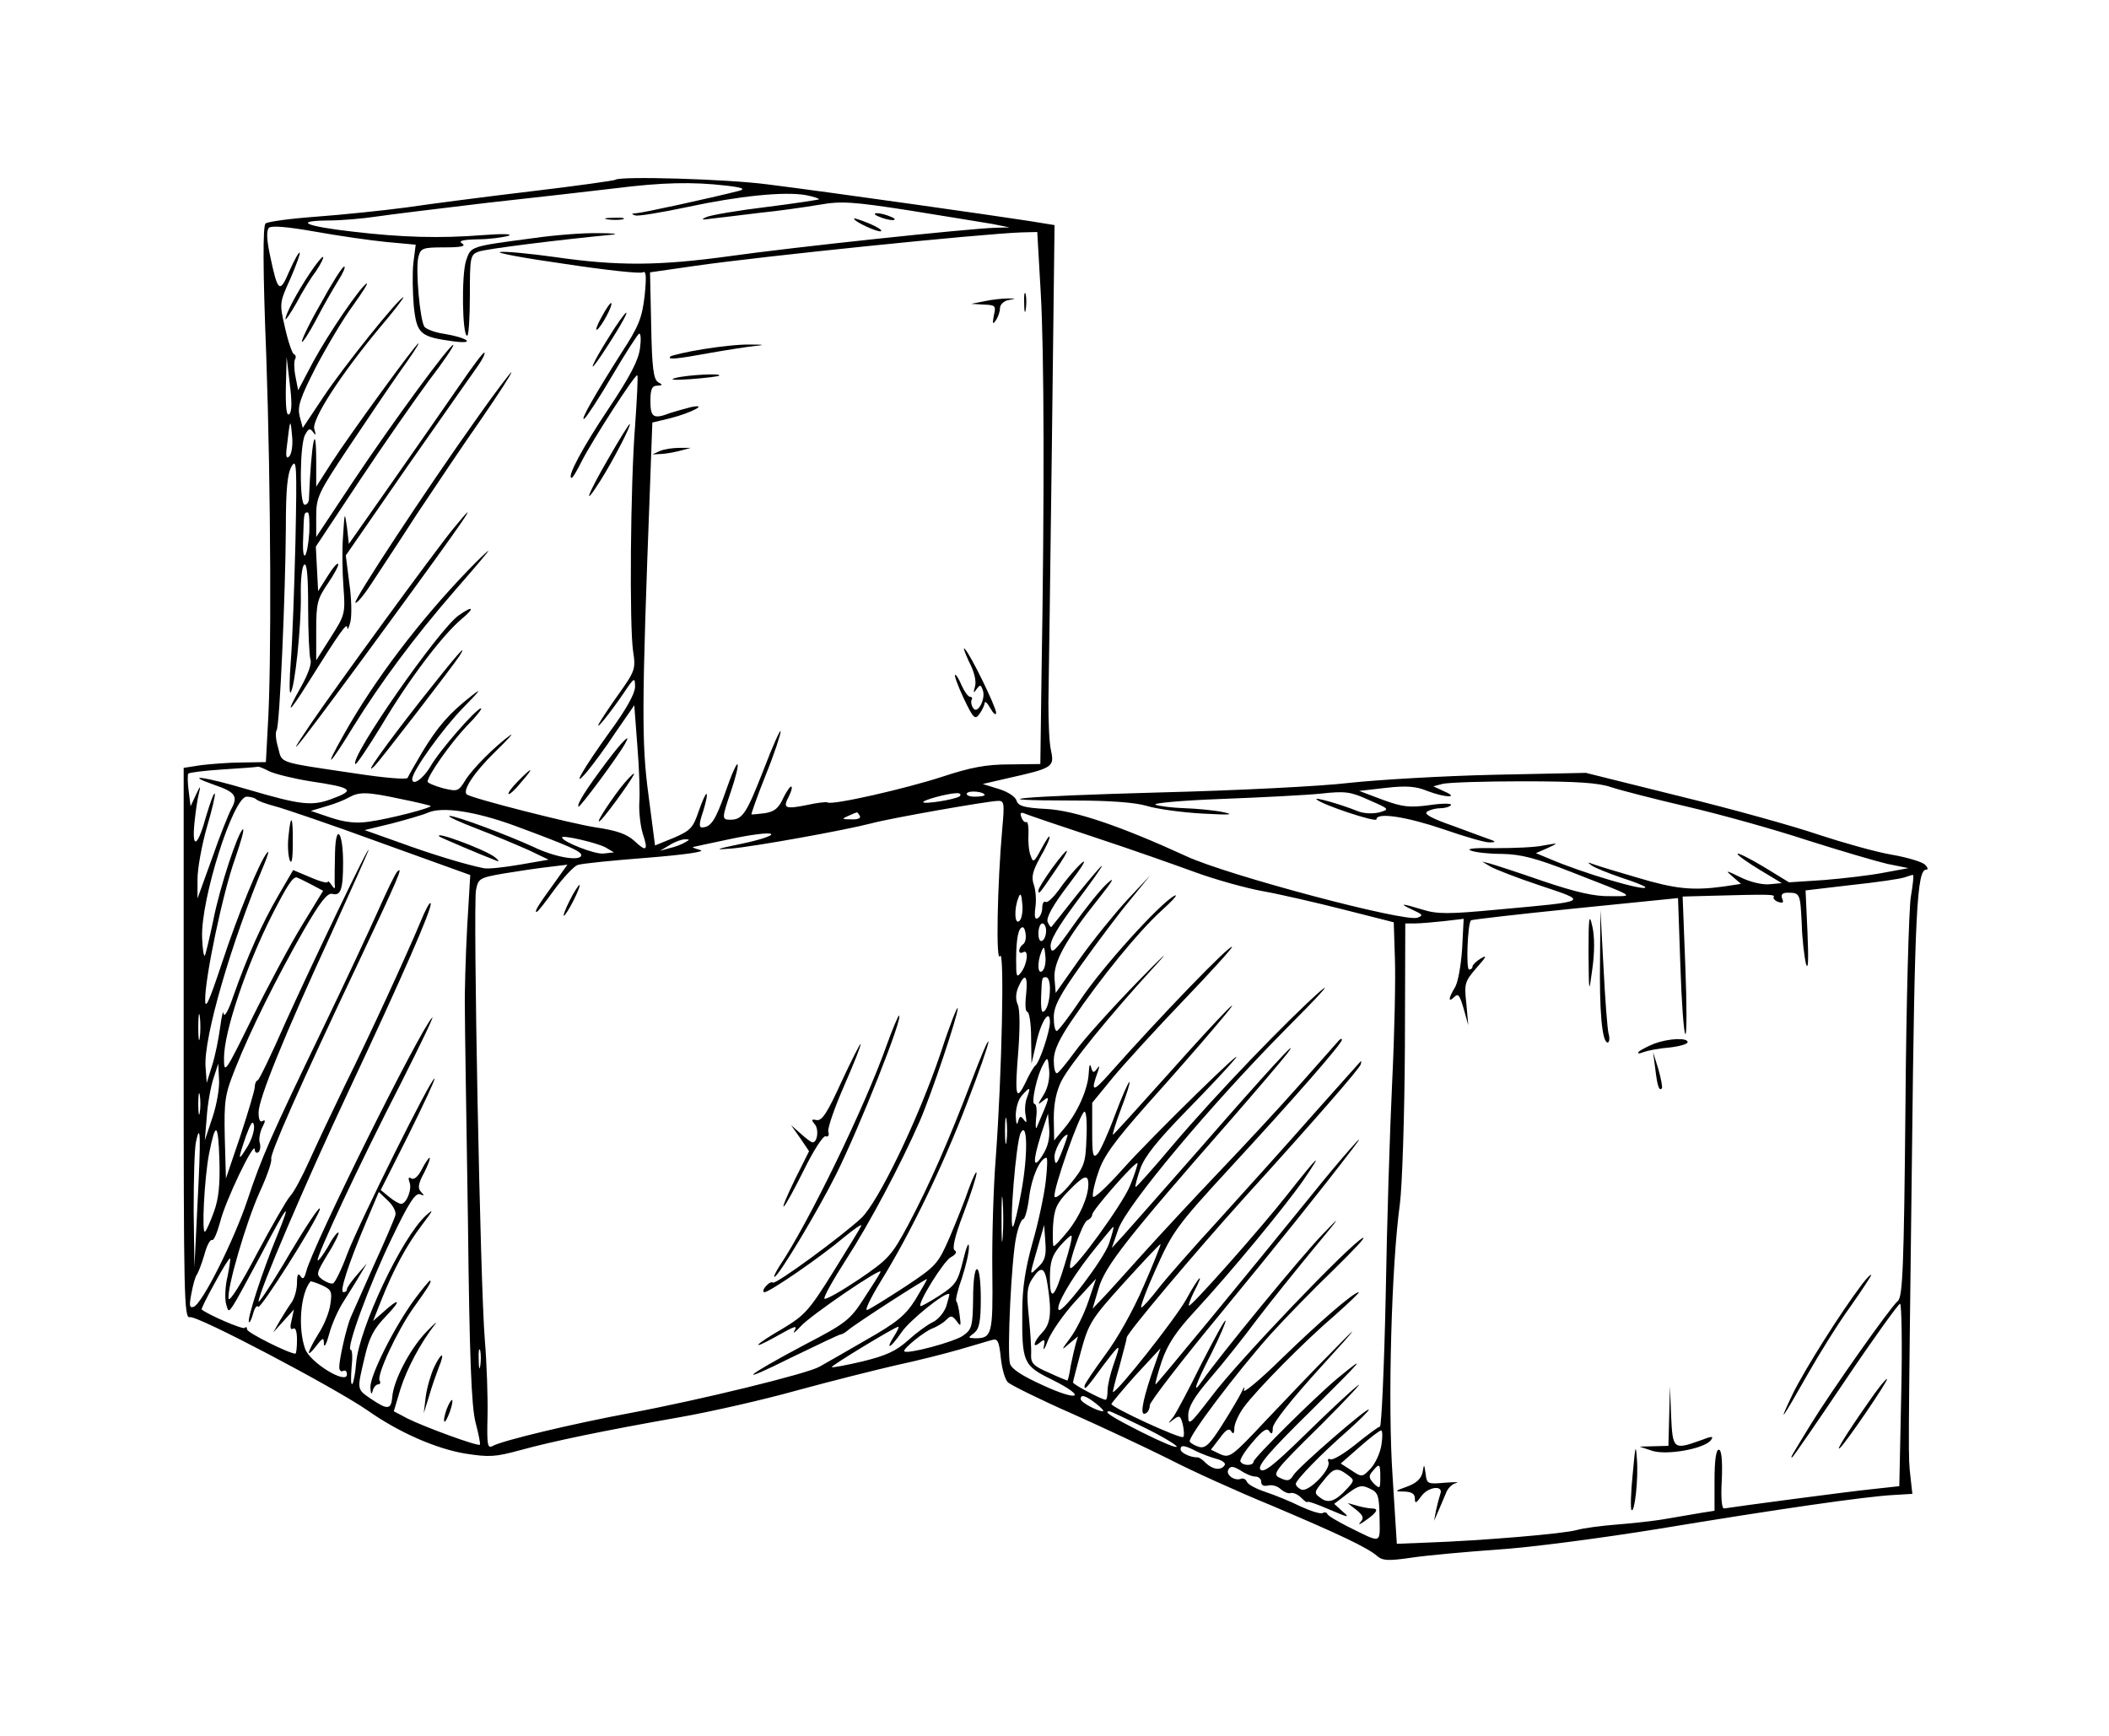 <svg width="549" height="452" viewBox="0 0 549 452" fill="none" xmlns="http://www.w3.org/2000/svg">
<path d="M160.212 46.8C160.012 47 150.112 48.4 138.312 49.8C126.512 51.2 111.912 53.1 105.812 54C99.812 54.8 89.213 55.9 82.412 56.4C75.612 56.9 69.612 57.7 69.112 58.2C68.412 58.9 68.412 70.2 69.312 92.6C70.513 127.3 70.713 173.3 69.713 189.1L69.213 198.4L63.013 198.5C59.612 198.5 54.812 198.9 52.312 199.2L47.812 199.9V271.6C47.812 337.7 47.913 343.3 49.413 342.9C51.212 342.3 87.213 361.3 95.713 367.2C103.812 372.9 113.412 377.1 121.012 378.4C127.412 379.4 128.912 379.3 135.512 377.5C143.912 375.2 156.812 372.5 177.212 368.9C185.112 367.5 198.812 364.4 207.712 361.9C216.512 359.5 228.112 356.6 233.312 355.4C238.512 354.3 246.012 352.4 249.812 351.3C253.712 350.2 257.512 349 258.412 348.8C259.712 348.4 260.112 349.4 260.512 353.4C260.812 356.3 261.612 359.2 262.412 359.9C263.212 360.6 270.612 364.3 278.812 367.9C287.112 371.6 298.612 377 304.412 379.9C310.212 382.9 322.112 388.3 330.912 391.9C348.612 399.4 356.012 402.9 358.512 405.1C359.912 406.3 361.412 406.4 367.512 405.5C371.512 404.9 381.612 404 389.812 403.4C398.112 402.9 417.012 400.4 431.812 398C462.612 392.9 485.512 389.6 492.812 389.2L497.812 388.9L497.312 384.4C496.712 378.9 496.712 382.1 497.712 300.4C498.412 237.4 499.012 226.4 501.412 226.4C502.012 226.4 501.812 225.8 501.112 225.1C500.412 224.4 496.512 223.2 492.412 222.5C488.312 221.8 479.812 219.4 473.412 217.3C467.012 215.1 450.812 210.6 437.312 207.3L412.812 201.2L388.812 201.7C375.612 202 358.712 203 351.312 203.8C343.912 204.7 321.712 205.8 301.912 206.3C265.312 207.3 253.512 208.4 279.412 208.4C289.012 208.4 295.412 208.9 298.512 209.8C301.112 210.6 307.612 211.5 313.012 211.8C320.212 212.2 321.612 212.1 318.312 211.4C315.812 210.9 311.312 210.5 308.312 210.4C305.312 210.3 301.912 209.9 300.812 209.5C299.812 209.1 307.312 208.4 317.812 208C328.312 207.6 340.012 207 343.912 206.6C350.212 205.9 351.612 206.1 356.412 208.3C361.712 210.6 361.812 210.7 359.012 211.5C357.312 211.9 355.012 211.8 353.512 211.2C348.812 209.3 341.912 207.4 342.712 208.1C344.112 209.5 358.312 214.2 358.312 213.3C358.312 211.4 366.112 212.6 375.812 215.9C381.312 217.8 386.712 219.4 387.812 219.3C389.212 219.3 389.412 219.1 388.312 218.7C387.512 218.4 383.012 216.8 378.512 215.1C372.712 213.1 370.512 211.9 371.512 211.3C372.212 210.8 373.812 210.4 375.012 210.4C376.212 210.4 377.412 210 377.712 209.6C378.012 209.1 375.512 209.1 372.112 209.6C366.912 210.3 365.112 210.1 359.912 208.2L353.812 205.9L360.812 205.1C366.112 204.5 368.612 204.7 371.512 205.9C376.212 207.7 380.112 207.8 375.912 206L373.112 204.7L375.412 204.1C376.712 203.7 386.212 203.4 396.412 203.4C410.512 203.4 416.112 203.8 419.312 204.9C421.712 205.7 430.612 208 439.212 210C447.812 212 461.812 215.9 470.312 218.7C478.812 221.4 488.312 224.2 491.312 224.9L496.812 226L490.312 227.2C486.712 227.9 479.712 228.7 474.812 229.1L465.712 229.7L459.012 225.6C455.312 223.4 452.312 221.9 452.312 222.3C452.312 222.7 454.912 224.5 458.012 226.4L463.812 229.9L460.612 230.2C458.812 230.4 455.512 229.6 453.112 228.4C449.212 226.5 449.012 226.5 451.012 228.2L453.212 230.1L448.612 230.8C440.512 231.9 436.012 231.4 426.312 228.5C421.112 227 415.912 225.4 414.812 225C413.212 224.4 413.112 224.4 414.312 225.3C415.112 225.9 418.612 227.3 422.112 228.5C425.512 229.6 428.312 230.7 428.312 231C428.312 232.1 412.312 227.4 403.412 223.6L399.812 222.1L402.812 220.8C405.812 219.4 405.812 219.4 401.812 220.1C399.612 220.6 394.012 220.8 389.312 220.8C384.112 220.7 381.612 220.9 382.812 221.4C383.912 221.9 387.612 222.3 391.012 222.3C396.012 222.4 399.812 223.4 409.012 227C426.212 233.7 425.512 233.3 419.212 233.3C415.112 233.4 410.312 232.3 401.712 229.4C395.112 227.1 388.912 225.1 387.812 224.8L385.812 224.3L387.812 225.5C388.912 226.2 394.812 228.5 400.812 230.5C413.712 234.8 414.012 234.6 389.812 236.8C377.112 238 374.112 238 370.312 236.8C364.712 235.1 363.912 235.1 367.812 236.9C370.412 238.1 370.512 238.3 369.012 238.9C365.912 240.2 319.312 227.8 308.812 222.9C291.812 215.1 279.812 211 272.412 210.6C266.512 210.3 265.012 209.8 264.612 208.4C264.312 207.4 262.312 206.1 260.012 205.4L255.812 204.1L262.312 202.6C273.912 200 274.512 199.7 273.612 195.5C273.112 193.5 272.912 187.8 272.912 182.9C273.012 177.9 273.412 148 273.812 116.3L274.512 58.6L267.712 57.5C259.412 56.2 216.512 50.1 199.812 48C189.212 46.6 161.312 45.8 160.212 46.8ZM188.812 48.3C193.312 48.8 194.212 49.2 192.312 49.7C184.812 51.6 167.412 55.4 165.712 55.5C164.312 55.6 164.212 55.7 165.412 56.1C166.212 56.3 172.312 55.3 178.912 53.9C192.412 51 204.212 49.8 209.812 50.8C211.812 51.2 213.312 51.7 213.212 51.9C213.012 52 206.712 53 199.412 53.9C192.012 54.8 185.012 56 183.912 56.5C182.312 57.2 182.612 57.3 185.312 56.9C187.212 56.7 192.912 56 197.812 55.4C202.812 54.9 209.712 53.9 213.312 53.3C218.912 52.3 222.012 52.5 236.812 54.8C246.212 56.3 255.812 57.9 258.312 58.3L262.812 59.2L259.012 59.3C252.112 59.5 206.012 64.4 189.812 66.7C171.512 69.2 160.912 69.3 144.312 66.9C137.812 66 131.512 65.4 130.212 65.6C128.912 65.8 136.412 67.2 147.012 68.7C157.512 70.3 166.712 71.3 167.312 70.9C168.212 70.4 168.312 71.9 167.812 77C167.112 82.8 166.312 84.9 161.812 91.8C155.012 102.5 150.812 109.8 152.112 109C152.612 108.7 155.912 103.7 159.312 97.9C162.712 92.1 165.912 87.2 166.312 86.9C166.812 86.6 166.912 88.3 166.612 90.6C166.212 93.8 164.012 98 158.412 106.4C151.712 116.4 147.412 124.4 148.812 124.4C149.112 124.4 150.212 122.5 151.412 120.1C154.212 114.6 165.412 97.2 165.912 97.7C166.112 97.9 165.812 103.9 165.312 111C164.112 126.2 163.812 162.9 164.812 169.6C165.512 174.1 165.312 174.7 161.112 180.6C158.612 184.1 156.312 187.6 155.912 188.4C154.812 190.6 158.912 185.5 162.312 180.5C165.112 176.3 165.312 176.2 165.312 178.8C165.312 180.5 163.012 184.7 158.812 190.4C151.612 200.4 148.512 205.9 152.812 200.9C154.212 199.2 157.612 194.7 160.212 190.7L165.112 183.6L165.912 194.2C166.412 200.1 166.612 206.8 166.412 209.1C166.312 211.5 166.712 215 167.312 217C168.812 221.5 168.312 221.9 165.112 218.9C163.112 217.1 160.512 216.2 155.112 215.4C149.012 214.5 122.612 207.8 121.512 206.8C120.312 205.8 123.412 201.1 128.712 195.9C132.112 192.6 133.912 190.6 132.812 191.4C128.912 194.2 123.112 200 121.212 203C119.312 206.1 119.112 206.1 115.312 205.2C113.112 204.6 111.312 203.8 111.312 203.5C111.312 201.9 117.412 193.3 121.512 189C124.012 186.5 125.612 184.4 125.212 184.4C124.012 184.4 114.312 195.5 112.012 199.6C110.112 202.8 107.312 204.7 107.312 202.8C107.312 200.7 115.412 189.5 120.612 184.2C124.912 179.8 125.612 178.9 122.812 181.1C116.912 185.7 113.912 189.2 109.912 195.8C108.012 199 106.312 202 106.112 202.5C105.912 203 100.012 202.5 92.812 201.4C71.912 198.3 73.513 198.8 72.412 194.7C71.812 192.7 71.612 190.7 72.013 190.1C72.812 188.9 74.312 154.4 74.412 137.4C74.412 127.3 74.812 123.3 75.912 121.4C77.213 119.2 77.312 121.2 76.912 140.9C76.612 153 76.112 166.9 75.713 171.9C75.312 176.8 75.312 180.7 75.612 180.3C76.713 179.4 78.412 163.2 78.312 155.2C78.213 150.9 78.612 147.3 79.213 147C79.912 146.5 80.213 150.2 80.213 158.1C80.213 164.7 80.513 170.7 80.812 171.7C81.213 172.7 80.213 175.5 78.312 178.9C74.112 186.3 75.112 185.9 79.912 178.2C88.812 164 90.312 162 90.412 163.4C90.412 164.2 90.812 163.5 91.213 161.9C91.612 160.2 91.513 155.7 90.912 151.7L90.013 144.6L106.212 121.2C115.212 108.4 123.412 96.6 124.512 95.1C125.612 93.5 126.312 92.1 126.112 91.8C125.812 91.6 123.012 95.4 119.712 100.2C116.412 105 108.612 116.2 102.312 125.2L90.812 141.6L90.312 137.2C89.713 133.1 89.713 133.2 89.312 139.4C89.013 143 89.112 149 89.412 152.9C89.912 159.7 89.812 160.1 86.112 165.9L82.312 171.9V164.1C82.312 157 82.612 155.9 85.412 151.8C87.112 149.3 88.312 147 88.013 146.8C87.713 146.5 86.513 148 85.213 150.1L82.812 153.9L82.513 148.1L82.213 142.3L93.612 125.1C99.912 115.6 108.112 103.9 111.712 99C115.412 94.2 118.212 90 118.012 89.8C117.412 89.2 102.212 109.9 91.812 125.5L82.312 139.8V134.5C82.312 129.4 82.812 128.4 90.713 116.5C95.312 109.6 101.412 100.6 104.212 96.6C107.012 92.7 109.212 89.4 108.912 89.4C108.312 89.4 91.213 112.9 86.412 120.3L82.312 126.7V120.4C82.312 108.6 81.013 115.2 80.412 130.1C80.312 130.8 79.912 131.4 79.312 131.4C77.912 131.4 78.013 115.8 79.412 113.2C80.312 111.5 80.713 111.4 81.513 112.5C82.213 113.5 82.312 113.3 81.812 111.7C81.112 109.2 88.612 97.6 99.013 85.1C102.612 80.9 105.212 77.4 105.012 77.4C103.912 77.4 89.312 95.6 84.213 103.3L78.812 111.4L78.013 108.4C77.412 105.9 78.013 103.8 82.213 95.6C85.013 90.3 89.312 83 91.912 79.5C94.412 76 96.013 73.5 95.412 73.8C93.612 75 85.713 86.5 81.513 94.2L77.612 101.6L76.912 98C76.513 96 76.513 94 76.812 93.5C77.112 93 77.013 92.4 76.513 92.2C76.112 92.1 75.013 89 74.213 85.4C72.713 78.9 72.713 78.9 75.612 72.5C77.112 69 78.213 66 78.013 65.8C77.812 65.5 76.612 67.7 75.312 70.6C72.812 76.5 72.312 76.1 70.312 66.6C69.412 62.4 69.312 60 70.013 59.3C70.612 58.7 74.713 59 82.013 60.3C88.112 61.4 96.513 62.6 100.612 63L108.212 63.7L107.612 68.4C107.312 71.1 107.412 76.1 107.712 79.7C108.512 87 109.312 87.7 118.312 88.9C124.012 89.6 121.612 87.9 115.612 86.9C113.312 86.6 111.012 85.7 110.512 85.1C109.312 83.5 108.112 70 108.912 66.9C109.512 64.6 110.012 64.4 115.712 64.4C120.012 64.4 121.412 64.1 120.312 63.4C119.212 62.7 120.412 62.4 124.312 62.3C127.312 62.3 130.912 61.8 132.312 61.4C133.712 60.9 130.912 60.8 125.812 61.2C114.412 62.1 104.512 61.8 91.812 60.3C79.513 58.9 76.312 57.5 85.312 57.4C88.912 57.4 94.513 56.9 97.812 56.4C101.112 55.9 114.212 54.3 126.812 52.8C139.512 51.4 154.512 49.7 160.312 49C172.312 47.5 180.212 47.3 188.812 48.3ZM270.912 76.1C271.812 91.4 271.912 129.7 271.112 176.4L270.812 198.9L262.812 199C256.612 199 252.612 199.8 245.312 202.2C235.812 205.3 216.612 209.7 215.412 208.9C215.012 208.7 212.612 209 209.912 209.6C204.412 210.7 203.712 210.4 205.312 207.4C205.912 206.2 206.312 205 206.012 204.8C205.812 204.5 204.812 205.9 203.912 207.7C202.712 210.4 201.612 211.3 199.112 211.7C197.312 211.9 195.712 212.1 195.612 212C195.512 211.9 197.112 207.3 199.312 201.8C201.512 196.4 203.212 191.2 203.212 190.4C203.212 189.6 201.212 194 198.812 200.3C194.312 211.8 193.312 213.4 190.112 213.4C187.812 213.4 187.912 213 190.312 205.9C191.412 202.6 192.212 199.6 192.012 199C191.812 198.5 190.412 201.6 188.912 206C186.212 213.7 185.012 215.4 182.712 215.4C181.912 215.4 182.012 214.2 183.012 211.3C183.712 209 184.212 206.9 183.912 206.7C183.712 206.5 182.812 208.5 181.912 211.1C180.412 215.5 179.812 216.2 175.412 218.1L170.512 220.1L168.812 207C167.012 193.6 167.012 184.2 169.212 126.5L169.812 110L174.412 108.9C179.912 107.5 184.712 105 179.812 106C178.212 106.4 175.812 107.1 174.512 107.5C170.112 109.2 169.312 108.7 169.312 104.4C169.312 101.3 169.712 100.4 171.112 100.4C172.512 100.3 172.612 100.2 171.312 99.5C170.112 98.7 169.712 95.8 169.512 84.7L169.212 70.9L181.012 69.2C198.412 66.7 255.012 60.9 265.912 60.5L270.012 60.4L270.912 76.1ZM75.312 107.8C74.612 108.5 74.312 106.2 74.412 100.8L74.612 92.9L75.412 99.8C76.013 104.4 76.013 107.1 75.312 107.8ZM75.312 118.8C74.513 119.6 74.312 118.8 74.713 115.9C75.513 109 75.612 108.8 76.013 113.3C76.312 115.7 75.912 118.2 75.312 118.8ZM80.513 138.6C80.013 145.6 78.612 147 78.912 140.2C79.112 133.5 79.112 133.4 80.112 133.4C80.513 133.4 80.612 135.8 80.513 138.6ZM70.112 200.8C71.612 201.5 76.412 202.7 80.812 203.4C91.612 205 92.513 205.7 86.812 207.8C81.312 210 78.412 209.6 64.412 205.5C53.312 202.2 47.513 201.4 55.712 204.3C61.312 206.2 62.013 207.3 60.212 210.6C59.513 211.9 57.212 217.6 55.212 223.4L51.413 233.9V228.9C51.413 226.1 52.513 220.1 53.812 215.5C55.212 210.8 56.112 206.9 55.913 206.6C55.612 206.4 54.712 209 53.712 212.3C51.513 220.4 49.913 221.4 50.612 214.3C50.913 211.3 51.413 207.8 51.812 206.4C52.312 204.4 52.112 204.5 51.013 206.9L49.612 209.9L49.112 205.9C48.812 203.7 48.812 201.7 49.013 201.4C49.312 201.1 53.413 200.6 58.112 200.3C62.913 200 66.912 199.7 67.112 199.6C67.312 199.5 68.612 200 70.112 200.8ZM256.312 207C256.312 207.2 255.112 207.4 253.712 207.4C252.312 207.4 251.412 207 251.712 206.5C252.312 205.7 256.312 206.1 256.312 207ZM104.312 208C108.412 208.8 111.912 209.7 112.112 209.8C112.512 210.3 101.312 213.2 96.112 213.9C92.812 214.4 89.912 214.1 86.213 212.9L80.912 211.1L84.912 209.9C87.112 209.3 89.812 208.2 90.812 207.6C93.513 206.1 95.513 206.1 104.312 208ZM249.812 207.3C248.812 208.1 240.312 209.5 240.312 208.8C240.312 208.3 246.412 206.6 248.812 206.5C249.912 206.4 250.312 206.8 249.812 207.3ZM66.713 208.1C67.112 208.5 69.312 209.3 71.612 209.9C73.912 210.5 86.312 214.7 99.112 219.4L122.412 227.8L121.612 241.3C121.212 248.8 120.912 258.5 121.012 262.9C121.012 267.3 121.412 292 121.812 317.9C122.212 353.5 122.712 366.2 123.812 370.4C124.612 373.4 125.112 376 124.912 376.1C124.412 376.6 110.512 371.5 106.112 369.3L102.512 367.4L104.212 361.7C105.912 356.3 109.412 349.7 113.212 344.8C114.112 343.7 113.012 344.6 110.912 346.8C106.712 351.2 102.412 359.4 102.112 363.7C101.812 367 100.912 367.1 96.612 364.2C92.812 361.6 92.912 361.9 94.912 353.4C96.112 348.2 97.213 346 100.612 342.5C104.712 338.2 104.012 337.7 99.513 341.8L97.112 343.9L99.213 338.6C102.412 330.5 105.812 324.2 109.912 318.8C112.812 315 113.012 314.5 110.912 316.4C104.612 322.1 93.513 345.7 92.713 354.8C92.513 357.5 92.013 360 91.713 360.3C91.312 360.6 91.312 358.8 91.513 356.1C91.812 353.5 91.713 351.4 91.312 351.4C89.912 351.4 96.213 334.2 102.012 322.3C106.312 313.3 108.112 310.5 109.312 310.9C110.512 311.4 110.512 311.3 109.612 310.3C108.712 309.4 108.812 308.2 110.412 305.3C111.512 303.1 112.112 301.4 111.812 301.4C111.612 301.4 110.612 302.8 109.812 304.4C108.912 306.2 107.812 307.2 107.112 306.8C106.312 306.3 106.212 306.7 106.612 307.8C107.312 309.6 105.812 313.4 104.412 313.4C103.912 313.4 102.512 312.6 101.312 311.6L99.112 309.8L106.312 295.5C110.212 287.6 113.312 281 113.112 280.8C112.412 280.2 93.412 318.5 90.412 326.4C88.912 330.5 87.213 333.9 86.713 334.1C86.112 334.3 84.912 333.8 83.912 333.1C82.213 331.8 82.312 331.5 85.312 326.5C87.112 323.7 88.312 321.1 88.112 320.9C87.912 320.6 86.612 322.2 85.412 324.5C84.112 326.7 82.912 328.3 82.713 328.1C82.112 327.5 93.612 302.9 104.412 281.9C109.412 272 113.112 264.3 112.512 264.9C109.412 267.9 81.412 324.3 79.713 331C79.213 332.9 78.812 333.2 78.213 332.2C77.612 331.3 77.312 331.9 77.312 333.9C77.312 335.6 76.713 337.8 76.013 338.9C75.213 340 73.812 342.2 72.812 343.9L71.112 346.9L73.812 343.9L76.513 340.9L75.912 343.7C75.412 345.6 75.612 346.3 76.312 345.9C76.912 345.5 77.312 346.6 77.312 348.8C77.312 350.8 77.112 352.4 76.912 352.4C75.213 352.4 64.312 346.9 64.312 346.1C64.312 345.5 64.013 345.3 63.712 345.7C63.212 346.2 54.013 342.2 52.513 340.9C52.312 340.8 53.913 337.6 55.913 334C57.913 330.3 59.712 327.4 59.913 327.6C60.013 327.8 59.712 330 59.212 332.4C58.612 334.8 58.513 337.9 58.812 339.3C59.413 341.6 59.513 341.6 60.712 339.8C61.413 338.8 64.612 332.9 67.812 326.9C74.912 313.4 76.112 311.9 72.213 321.5C68.312 330.9 64.213 343.6 64.812 344.2C65.013 344.4 65.513 343.4 65.912 341.9C66.312 340.4 66.912 339.7 67.213 340.2C67.713 341.1 82.013 318.5 83.213 315C83.812 312.9 79.713 319 73.612 329.4C70.112 335.2 67.312 339.4 67.312 338.8C67.312 336.5 79.612 307.7 90.812 283.9C104.612 254.5 112.512 236.5 112.112 235.2C111.912 234.6 110.712 236.9 109.412 240.1C105.812 248.7 96.412 269.2 89.612 282.9C86.412 289.5 82.312 298.2 80.513 302.2C78.713 306.2 76.513 310.4 75.513 311.4C74.612 312.4 70.713 319.2 66.812 326.5C63.013 333.8 59.712 339.1 59.513 338.1C59.013 335.5 64.013 318.3 67.612 310.3C69.513 306.2 70.812 302.4 70.612 301.7C70.213 300.5 77.912 283 93.612 249.9C103.612 228.7 105.112 225.2 103.412 226.9C102.912 227.4 100.712 231.9 98.513 236.9C96.312 241.8 89.912 255.6 84.213 267.4C70.312 296.2 68.112 301.3 64.412 312.4C60.913 322.9 52.612 339.5 50.413 340.2C49.312 340.6 49.212 339.9 49.812 336.8C50.212 334.6 50.812 332.4 51.212 331.9C51.612 331.3 52.513 329 53.212 326.6C53.812 324.3 54.712 322.6 55.212 322.8C55.612 323.1 56.513 321 57.312 318.1C58.612 312.7 66.213 296.9 66.312 299.2C66.312 299.9 66.713 300.3 67.213 300C67.713 299.7 67.912 298.5 67.612 297.5C67.312 296.5 67.713 294.6 68.312 293.4C69.112 291.9 69.112 291.4 68.412 291.8C67.713 292.3 67.312 291.5 67.312 289.6C67.312 286.1 73.912 269.8 86.312 242.9C91.312 231.9 95.612 222.2 95.912 221.4C96.713 218.5 80.713 252 74.213 266.4C70.713 274.4 67.513 281 67.112 281.2C66.612 281.4 66.312 282.2 66.312 283C66.312 283.8 64.612 289.5 62.612 295.6L58.812 306.8L58.513 296.2C58.312 286.4 58.513 285 61.312 278C65.112 268.4 71.912 254.7 79.112 242.1C83.412 234.7 85.213 232.4 86.513 232.7C88.713 233.3 89.312 231.5 89.312 224.6C89.312 216.5 87.412 214.1 87.213 221.9C87.112 225.2 87.112 228.8 87.112 229.9C87.312 231.5 87.112 231.6 86.312 230.4C85.812 229.6 85.312 229.2 85.312 229.6C85.312 230 83.312 229.5 80.812 228.4L76.312 226.5L72.412 233.2C68.213 240.4 64.412 248.9 60.712 259.4C59.513 263 58.413 265 58.212 263.9C58.112 262.8 57.712 264.4 57.312 267.4C56.913 270.4 56.013 274.9 55.212 277.4L53.812 281.9L53.513 277.8C52.913 270.3 60.212 245.3 68.812 224.9C69.713 222.7 70.112 221.3 69.612 221.9C67.713 223.9 61.913 238.1 57.712 250.9C54.413 260.8 53.413 263 53.413 260.3C53.312 254.8 58.013 232.3 61.212 223.5C62.712 219.1 63.712 215.7 63.212 215.9C61.913 216.8 57.212 230.9 55.513 239.6C54.513 244.4 53.513 248.5 53.312 248.8C53.013 249 52.712 246.9 52.612 244.1C52.212 234.2 60.712 207.4 64.213 207.4C65.213 207.4 66.312 207.7 66.713 208.1ZM260.912 215.6C259.612 230.1 259.212 251 260.312 248.9C261.512 246.6 260.812 279.6 259.212 301.4C258.612 308.8 258.212 322.1 258.312 330.8C258.512 347.5 258.212 348.4 253.812 348.4C251.912 348.3 251.912 348.3 253.612 347C254.912 345.9 255.312 344.1 255.312 338C255.312 333.6 254.912 330.4 254.312 330.4C253.712 330.4 253.312 333.7 253.312 338.1C253.212 345.2 253.012 346.1 250.712 347.7C248.512 349.3 236.312 352.6 235.412 351.8C234.812 351.3 240.712 346.5 242.812 345.8C243.812 345.4 245.412 344.5 246.212 343.7C247.512 342.4 247.812 342.4 249.012 343.9C250.112 345.5 250.212 345.3 249.812 342.4C249.612 340.7 249.212 339 248.912 338.7C248.712 338.4 249.312 335.7 250.412 332.7C251.412 329.6 252.312 325.9 252.212 324.5C252.212 323.1 251.512 324.7 250.712 328.1C249.312 333.7 248.812 334.5 244.512 337.3C242.012 338.9 239.712 340.2 239.612 340C238.812 339.3 245.712 328.2 247.512 327.3C248.812 326.6 249.212 325.9 248.512 325.5C247.812 325.1 248.512 321.9 250.812 315.9C252.712 310.9 254.212 306.2 254.212 305.4C254.212 304.6 253.312 306.4 252.212 309.4C251.212 312.4 248.912 318.1 247.212 322.1C244.212 329 243.712 329.6 235.712 334.9C231.112 337.9 226.612 340.7 225.812 341C224.912 341.4 226.512 338.1 229.312 333.5C236.812 321.4 245.412 303.7 251.712 287.2C254.812 279.2 257.312 272 257.312 271.2C257.212 270.5 255.312 275.1 252.912 281.4C246.912 297.1 242.012 308.3 236.512 318.7C232.112 326.9 231.312 327.8 223.512 333.1C219.012 336.1 215.012 338.4 214.612 338.1C214.312 337.7 216.912 333.1 220.312 327.8C226.212 318.7 234.312 303.5 239.412 291.9C242.412 285 249.312 264.5 249.312 262.5C249.312 261.6 247.212 266.9 244.812 274.3C239.012 291.4 228.712 312.8 224.212 317.1C218.912 322 202.012 334.4 201.212 333.9C200.812 333.6 200.012 334.1 199.312 334.9C198.612 335.7 198.512 336.4 199.012 336.4C200.312 336.4 213.712 327.2 219.712 322.1C222.412 319.9 224.412 318.5 224.212 319.1C224.012 319.6 220.712 325 216.912 331.1C210.612 341.2 209.512 342.4 203.712 345.9C196.412 350.1 194.912 351.9 201.912 348C207.212 345 207.712 344.9 206.712 346.6C206.412 347.3 207.112 346.7 208.412 345.3C211.012 342.4 229.812 329.6 229.212 331.1C229.012 331.7 227.012 334.8 224.912 338C221.312 343.6 220.212 344.5 209.412 350.1C193.412 358.6 191.212 360.8 206.012 353.4C212.812 350.1 218.512 347.4 218.812 347.4C219.112 347.4 219.912 347 220.612 346.4C222.512 344.7 241.312 332.6 241.312 333C241.312 333.2 239.912 335.6 238.312 338.3C235.712 342.4 233.612 344.2 225.512 348.8C220.212 351.9 214.712 355 213.312 355.8C210.212 357.6 182.512 364.4 163.812 367.9C148.812 370.7 130.912 375 128.312 376.4C126.912 377.2 126.712 376.3 126.912 368.6C127.012 363.8 126.712 354.9 126.212 348.9C125.012 334.8 123.112 235.9 123.912 231.7C124.512 228.7 124.812 228.5 131.112 227.4C134.812 226.8 140.012 226 142.812 225.7L147.712 225.1L144.212 230C140.012 235.8 139.012 237.4 139.712 237.4C140.012 237.4 142.012 234.8 144.312 231.6C146.612 228.5 149.312 225.6 150.312 225.2C151.312 224.8 159.512 224 168.512 223.3C178.412 222.5 183.812 221.7 182.312 221.3C180.912 220.9 180.112 220.6 180.412 220.5C180.712 220.4 185.112 219.5 190.212 218.4C195.412 217.3 200.012 216.7 200.712 217.1C201.312 217.5 198.012 218.6 193.312 219.6C186.112 221.1 185.612 221.3 190.412 220.9C196.212 220.4 219.712 216.2 227.012 214.3C231.812 213 256.812 208.6 259.712 208.5C261.412 208.4 261.512 209 260.912 215.6ZM133.812 214.9C147.612 220 151.312 221.6 151.312 222.6C151.312 224.3 144.712 223.3 138.912 220.5C131.912 217.3 118.812 212.4 117.012 212.4C116.312 212.5 119.612 214 124.312 215.8C129.012 217.6 135.112 220.2 137.812 221.4L142.812 223.8L135.312 225.1C131.212 225.8 126.912 226.3 125.812 226C120.912 225 112.112 222.3 103.912 219.3L94.912 216.1L101.912 214.4C105.712 213.4 109.912 212.2 111.312 211.6C115.012 209.9 123.612 211.2 133.812 214.9ZM223.812 212.4C224.212 213 223.212 213.4 221.612 213.3C219.112 213.3 219.012 213.2 220.812 212.4C221.912 211.9 222.912 211.5 223.012 211.5C223.112 211.4 223.512 211.8 223.812 212.4ZM285.312 218.1C294.412 221.1 306.012 225.2 311.212 227.1C316.412 229 324.312 231.2 328.712 232C333.212 232.8 342.712 235 349.812 236.8L362.812 240.1L363.112 249.5C363.312 254.7 363.012 269 362.412 281.4C361.812 293.8 361.012 319.1 360.712 337.6C360.312 356.2 359.612 371.4 359.212 371.4C358.812 371.4 356.012 373.5 352.912 376C349.812 378.5 346.912 380.2 346.312 379.9C345.812 379.6 345.512 379.9 345.812 380.6C346.512 382.5 340.712 388.5 338.812 387.8C338.012 387.5 337.312 386.8 337.312 386.3C337.312 385.3 343.912 378.5 351.112 372.2C353.912 369.7 356.312 367.3 356.312 367C356.312 366 337.912 382 336.712 384C335.812 385.5 335.212 385.7 333.312 384.8C331.012 383.8 331.412 383.2 343.912 370.9C351.012 363.8 355.212 359.2 353.312 360.8C351.412 362.3 345.212 368.1 339.512 373.7C331.612 381.4 329.012 383.5 328.112 382.6C327.212 381.7 330.212 378.1 341.312 367.2C355.112 353.5 356.112 352.3 348.312 358.7C342.512 363.5 326.312 379.6 326.312 380.5C326.312 381.6 323.612 381.7 322.912 380.5C322.612 380.1 324.012 377.8 326.012 375.5C328.712 372.3 329.812 371.6 330.412 372.6C331.012 373.5 331.312 373.3 331.312 371.8C331.312 370.4 336.112 364.4 343.912 355.8C353.412 345.4 354.312 344.1 347.712 350.9C342.812 355.8 334.612 364.4 329.512 369.8C320.712 379.2 320.112 379.6 317.712 378.6L315.212 377.4L317.512 374.4C319.112 372.2 319.912 371.7 320.512 372.6C321.012 373.5 321.312 373.2 321.312 371.8C321.312 370.7 322.412 368.2 323.812 366.3C327.312 361.6 339.412 349.3 347.612 342.3C351.312 339 354.012 336.4 353.712 336.4C352.412 336.4 343.712 343.9 333.512 353.8C327.812 359.4 323.412 363 323.812 361.9C324.112 360.8 323.812 361 323.212 362.4C322.512 363.8 320.212 367.7 318.112 371C315.012 375.9 313.812 377.1 312.212 376.7C311.212 376.4 310.012 375.8 309.712 375.3C309.112 374.2 321.712 357.5 330.712 347.4C334.412 343.3 341.812 335.7 347.112 330.6C352.412 325.4 355.912 321.7 354.712 322.3C351.412 323.9 322.012 354.6 315.412 363.5C309.712 370.9 309.312 371.3 309.312 368.5C309.312 366.3 310.812 363.7 315.112 358.7C318.312 355 323.812 348.1 327.212 343.5C330.712 338.9 337.412 330.6 342.012 325C349.012 316.6 349.412 316 344.512 321.1C339.012 326.7 317.212 353.3 313.012 359.4C310.112 363.6 311.112 360.5 315.412 352.2C317.612 347.8 319.212 344 319.012 343.8C318.812 343.5 316.012 348.7 312.712 355.1C309.512 361.6 306.212 367.8 305.412 368.9C303.912 370.7 303.912 370.8 305.512 369.5C307.012 368.4 307.312 368.5 307.912 370.9C308.212 372.3 308.312 373.8 308.012 374.1C307.312 374.7 289.312 366.4 289.312 365.5C289.412 365.2 292.212 361.8 295.712 357.9L302.112 351L299.712 357.9C297.212 365.4 296.712 368.9 298.312 367.9C298.912 367.6 299.312 366.6 299.312 365.8C299.312 365 307.512 354.3 317.612 342.1C332.912 323.5 343.812 309.9 352.212 298.9C357.212 292.4 349.212 301.4 341.112 311.5C324.412 332.1 301.112 360.4 300.812 360.4C300.612 360.4 301.312 357.7 302.412 354.4C303.912 350 306.112 346.7 310.712 341.7C320.512 331.1 334.512 314.1 339.312 307.2C344.712 299.3 343.312 300.6 335.112 311C328.212 319.8 310.012 340.3 309.512 339.9C309.312 339.7 309.912 338.2 310.712 336.5C313.812 330.6 312.212 332 308.712 338.4C305.812 343.5 290.912 362.4 289.712 362.4C289.612 362.4 290.312 359.4 291.412 355.7C292.412 351.9 293.312 348.6 293.312 348.2C293.312 347.1 311.112 326 323.912 311.8C342.612 291.2 353.812 278.3 354.212 277.1C354.412 276.4 354.412 276.1 354.112 276.4C353.812 276.7 348.212 283 341.612 290.4C335.112 297.8 324.112 310 317.412 317.4C310.612 324.8 303.412 333 301.412 335.6C299.412 338.2 297.512 340.3 297.112 340.4C296.712 340.4 298.412 335.8 300.912 330.3C305.212 320.7 306.212 319.2 320.212 304C336.912 285.9 349.312 271.7 349.312 270.7C349.312 270.3 348.912 270.4 348.412 271C348.012 271.5 343.412 276.6 338.312 282.4C333.212 288.2 323.812 298.3 317.512 304.9C311.212 311.5 302.212 321.2 297.512 326.4C292.812 331.6 288.012 337 286.712 338.3L284.412 340.7L286.012 335.3C287.712 329.6 293.212 322.5 320.312 291.6C327.212 283.7 333.912 275.8 335.212 274.1C338.912 269.1 329.612 279.2 312.012 299.4C303.112 309.5 294.412 319.4 292.612 321.4L289.412 324.9L291.112 320C293.412 313.6 315.012 287.8 334.712 267.9C342.912 259.7 347.012 255.2 343.712 258C335.312 265.4 316.412 285 305.312 298.1C300.112 304.3 295.712 309.2 295.612 309C295.412 308.8 296.012 306.7 296.812 304.3C297.912 301.1 301.312 296.9 308.612 289.4C314.312 283.6 320.012 277.5 321.312 275.9C325.912 270.4 299.912 295.8 292.312 304.3C288.212 308.9 284.712 312.2 284.512 311.5C284.312 310.9 284.912 308 285.912 305.2C287.212 301.1 290.112 297.1 298.712 287.4C304.912 280.5 312.612 271.7 315.812 267.9C326.312 255.6 318.912 263 304.212 279.5C296.412 288.2 289.912 295.4 289.712 295.4C289.512 295.4 290.412 292.4 291.812 288.7C293.212 285.1 294.212 281.9 294.012 281.7C293.812 281.5 292.112 285.3 290.312 290.1C288.512 295 286.412 299.6 285.712 300.4C284.512 301.6 284.312 300.8 284.312 294.5V287.1L289.712 280.5C292.712 276.9 301.012 267.8 308.112 260.4C315.212 253 320.912 246.7 320.712 246.5C320.112 245.9 302.312 264.3 288.912 279.4C284.412 284.5 283.812 284.4 285.812 278.9C286.312 277.4 286.212 277.3 285.512 278.3C284.712 279.4 284.412 279.3 284.012 277.8C283.712 276.7 283.512 277.4 283.412 279.4C283.212 283.5 280.512 289.7 276.912 293.9L274.412 296.9L274.312 291.1C274.312 287.2 275.012 284 276.312 281.4C278.512 277.1 288.712 264.5 300.712 251.4C305.012 246.7 302.912 248.6 296.212 255.5C289.412 262.5 282.012 270.7 279.812 273.8C277.612 276.8 275.512 279.4 275.112 279.4C274.612 279.4 274.312 277.9 274.312 276C274.312 273.5 275.712 270.5 279.112 265.5C286.812 254.2 296.312 242.6 302.212 237.2C305.312 234.4 306.912 232.6 305.712 233.2C302.012 235.1 286.912 251.8 281.312 260.2C278.312 264.7 275.512 268.3 275.112 268.4C274.612 268.4 274.312 266.8 274.312 264.8C274.312 262 275.812 259.1 281.512 251.1C285.512 245.5 291.112 238 294.112 234.4L299.412 227.9L293.312 234.4C290.012 238 284.412 244.9 281.012 249.7L274.812 258.5L274.512 254.9C274.112 250.6 277.312 244.8 286.012 233.9C289.612 229.4 290.412 228 288.312 229.9C286.512 231.5 282.512 236.5 279.412 240.9C274.712 247.6 273.712 248.5 273.512 246.6C273.212 245 275.312 241.4 280.212 234.8C284.112 229.6 287.112 225.4 286.812 225.4C286.612 225.4 283.612 228.9 280.212 233.1C276.812 237.4 273.912 241.1 273.712 241.3C273.512 241.5 273.112 240.9 272.712 240C272.312 238.9 274.012 235.7 278.312 230.1C281.812 225.5 283.212 223.2 281.412 224.8C279.712 226.4 277.112 229.5 275.712 231.6C274.212 233.6 272.712 235.1 272.212 234.8C271.712 234.5 271.312 235.2 271.312 236.3C271.312 237.4 270.812 238.6 270.212 239C269.412 239.5 269.212 238.7 269.512 236.3C269.812 234.4 269.612 231.7 269.112 230.3C268.412 228.3 268.812 226.8 270.712 223.3C272.112 220.9 273.312 218.4 273.212 217.9C273.212 217.3 272.312 218.7 271.112 220.9C269.212 224.5 268.912 224.7 268.312 222.8C267.812 221.7 267.612 219.1 267.712 217.2C267.812 215.2 267.512 213.8 267.212 214C266.812 214.2 266.212 213.7 265.912 212.8C265.412 211.6 265.712 211.3 267.012 211.9C268.012 212.3 276.212 215.1 285.312 218.1ZM157.612 220.6L159.812 221.9L157.112 222.2C154.912 222.5 146.312 219.1 146.312 218C146.312 217.3 155.412 219.4 157.612 220.6ZM178.312 219.3C177.512 219.8 175.712 220.5 174.312 220.8L171.812 221.5L174.312 220C175.712 219.1 177.512 218.5 178.312 218.5C179.612 218.5 179.612 218.6 178.312 219.3ZM497.412 233.5C496.912 236.5 496.212 261.1 496.012 288.2C495.612 329.7 495.312 337.7 494.012 338.7C492.012 340.4 476.512 362.4 471.312 370.9C465.812 379.9 466.112 379.4 466.512 379.4C466.712 379.4 472.912 370.4 480.312 359.4C487.712 348.4 494.212 339.4 494.612 339.4C495.012 339.4 495.212 350.1 494.912 363.1L494.412 386.9L487.112 387.7C481.212 388.3 452.612 392.1 448.812 392.7C448.212 392.8 447.912 390 448.212 385.2C448.412 379.9 448.112 377.4 447.412 377.4C446.712 377.4 446.312 380.2 446.312 385.4V393.3L443.112 393.8C441.312 394.1 437.112 394.8 433.712 395.4C430.412 396 424.512 396.6 420.712 396.9C416.912 397.2 412.312 397.8 410.512 398.3C407.112 399.3 385.512 401.1 371.212 401.6L363.612 401.9L362.512 384.4C361.212 365.6 362.212 329.3 364.412 313.4C365.012 308.7 365.612 290.6 365.712 272.7L365.812 240.4H368.312C369.712 240.4 373.112 240.1 375.912 239.8L381.012 239.2L380.612 247C380.312 251.4 379.512 255.9 378.712 257.1C377.012 259.9 376.912 261.2 378.612 259.5C379.612 258.5 380.012 259.2 381.012 262.6L382.212 266.9L381.712 261.3C381.112 256 381.312 255.5 384.412 251.9C386.912 249.1 387.212 248.5 385.512 249.5C384.312 250.2 383.312 251.2 383.312 251.6C383.312 252.1 382.912 252.4 382.412 252.4C381.612 252.4 382.012 240.5 382.912 239.6C383.012 239.4 395.212 238 410.012 236.5L436.812 233.8L437.412 251.1C437.712 260.7 438.312 268.8 438.712 269.2C439.112 269.6 439.112 261.7 438.712 251.6L438.012 233.4L445.412 233.2C460.212 232.8 462.212 232.8 461.712 233.5C461.512 233.9 462.012 234.5 462.912 234.8C464.112 235.2 464.412 235 463.912 233.9C463.512 232.9 464.012 232.4 465.312 232.4C468.612 232.4 468.612 232.6 469.012 240.4C469.112 244.5 469.712 249.2 470.112 250.9C470.712 252.8 470.812 250 470.512 242.8L470.012 231.8L481.912 230.4C488.512 229.7 494.712 228.8 495.812 228.4C496.912 228 497.912 227.7 498.012 227.8C498.212 228 497.912 230.5 497.412 233.5ZM80.912 230.2L84.112 231.9L78.612 240.9C75.612 245.8 69.812 256.6 65.713 264.9C58.513 279.5 58.312 279.8 58.312 275.4C58.312 268.6 64.112 251.4 70.912 238C74.713 230.6 76.112 228.4 77.213 228.4C77.513 228.5 79.213 229.3 80.912 230.2ZM265.412 239.7C264.112 241 263.912 236.6 265.112 233.7C265.612 232.3 265.912 232.7 266.112 235.3C266.312 237.1 266.012 239.1 265.412 239.7ZM272.312 242.3C272.312 243.4 271.912 244.6 271.312 244.9C270.712 245.3 270.312 244.4 270.312 243C270.312 241.6 270.812 240.4 271.312 240.4C271.912 240.4 272.312 241.3 272.312 242.3ZM267.012 243.4C267.112 244.5 266.812 245.6 266.212 245.9C265.712 246.3 265.312 247 265.312 247.5C265.312 248.1 265.812 248.2 266.312 247.9C267.812 247 267.512 250.7 265.912 253C264.612 254.7 264.512 254.4 264.512 249.9C264.512 244.4 265.112 241.4 266.212 241.4C266.612 241.4 266.912 242.3 267.012 243.4ZM271.412 252.7C270.112 254 269.912 250.6 271.112 247.7C271.712 246.2 271.912 246.4 272.112 248.8C272.312 250.4 272.012 252.1 271.412 252.7ZM267.112 258.9C266.812 261.4 266.912 263.4 267.412 263.4C267.912 263.4 268.412 266.4 268.412 270.1L268.512 276.9L269.712 271.7C270.912 266 273.312 262.3 273.312 266.1C273.312 268.5 270.612 276.6 269.512 277.4C269.112 277.7 267.912 279.7 266.912 281.9C264.412 287 264.112 285.3 265.112 273.2C265.512 267.5 265.512 262.7 264.912 261.5C264.312 260.1 264.412 258.5 265.112 256.9C266.812 253.1 267.612 253.9 267.112 258.9ZM273.312 257.3C273.312 260.6 272.412 263.4 271.412 263.4C271.112 263.4 270.912 261.7 271.012 259.7C271.212 254.3 271.212 254.4 272.312 254.4C272.912 254.4 273.312 255.7 273.312 257.3ZM52.013 270.1C51.812 271.7 51.612 270.4 51.612 267.4C51.612 264.4 51.812 263.1 52.013 264.6C52.212 266.2 52.212 268.6 52.013 270.1ZM271.612 285.1C270.012 287.7 270.012 287.8 271.612 286.5C273.412 285.1 273.312 285.5 269.912 293.4C269.612 294.2 269.512 293.2 269.712 291.1C270.012 289.1 269.812 287.4 269.312 287.4C268.312 287.4 269.912 279.9 271.612 277C272.712 275 272.812 275.2 273.112 278.6C273.312 280.9 272.712 283.4 271.612 285.1ZM55.312 290.9L53.312 296.9L53.812 290.9C54.013 287.6 54.812 283.1 55.513 280.9L56.812 276.9L57.013 280.9C57.212 283.1 56.413 287.6 55.312 290.9ZM52.013 289.6C51.812 290.9 51.612 289.9 51.612 287.4C51.612 284.9 51.812 283.9 52.013 285.1C52.212 286.4 52.212 288.4 52.013 289.6ZM267.312 285.8C266.812 287.1 266.712 289.2 267.012 290.5C267.312 292.3 267.212 292.5 266.512 291.5C265.712 290.4 265.412 290.5 265.012 292C264.712 293.1 264.512 292.5 264.412 290.5C264.412 288.6 265.012 286.3 266.012 285.2C268.112 282.8 268.412 282.9 267.312 285.8ZM262.012 297.1C261.812 298.7 261.612 297.4 261.612 294.4C261.612 291.4 261.812 290.1 262.012 291.6C262.212 293.2 262.212 295.6 262.012 297.1ZM282.812 296.4C282.612 302.8 282.212 303.8 278.712 308.1C276.612 310.7 274.712 312.2 274.512 311.5C274.012 309.9 281.212 289.4 282.312 289.4C282.812 289.4 283.012 292.6 282.812 296.4ZM271.412 300.7C268.912 304.7 268.712 302.6 271.012 295.3L272.812 289.9L273.112 293.7C273.312 296.3 272.812 298.5 271.412 300.7ZM64.412 298.5C61.913 302.6 61.812 302.2 64.013 295.8C65.312 292.3 65.812 291.5 66.112 293C66.312 294.2 65.513 296.7 64.412 298.5ZM55.712 315.4C54.812 317.9 53.812 320.2 53.413 320.6C52.413 321.7 53.212 306.6 54.413 300.4C56.112 291.8 56.812 292.2 57.112 301.9C57.312 308.4 56.913 312.1 55.712 315.4ZM265.812 310.5C265.012 315 264.012 319 263.712 319.3C262.612 320.4 264.512 296.9 265.712 294.9C267.512 291.6 267.612 301 265.812 310.5ZM51.413 313.4L50.612 329.9L50.413 315.3C50.413 307.2 50.612 299.1 51.013 297.3C52.212 291.6 52.312 296.2 51.413 313.4ZM276.512 299.6C275.112 303.2 274.712 303.5 274.512 301.6C274.212 299.7 276.612 295.4 277.912 295.4C278.012 295.4 277.412 297.3 276.512 299.6ZM272.212 307.6C271.812 311.1 270.312 318.2 268.812 323.4C266.912 330.2 266.112 335.3 266.112 341.4C266.012 354.7 266.312 355.5 273.912 359.2C283.112 363.8 280.912 365 271.412 360.6C266.112 358.2 263.312 356.4 262.912 355C262.112 352 263.312 327.6 264.512 322.1C265.012 319.5 265.912 317.4 266.312 317.4C266.812 317.4 267.512 314.8 267.912 311.6C268.512 306.6 270.712 301.5 272.412 301.4C272.712 301.4 272.612 304.2 272.212 307.6ZM294.112 308.8C292.112 313.6 279.512 331 278.612 330.1C277.912 329.3 281.812 318.2 283.012 317.7C283.712 317.4 284.312 316.8 284.312 316.2C284.312 315.1 295.512 302.3 296.112 302.8C296.212 303 295.412 305.7 294.112 308.8ZM283.312 308.3C283.312 311.6 281.012 316.8 277.912 320.6C276.212 322.7 274.612 324.4 274.312 324.4C274.012 324.4 274.012 322 274.112 319.2C274.412 314.7 275.012 313.3 278.112 310.1C282.112 306 283.312 305.5 283.312 308.3ZM261.012 322.1C260.812 324.8 260.712 322.6 260.712 317.4C260.712 312.2 260.812 310 261.012 312.6C261.212 315.3 261.212 319.5 261.012 322.1ZM102.912 316.4C102.712 317.2 100.212 323.1 97.312 329.4C94.513 335.7 91.812 341.8 91.312 342.9C90.213 345.4 88.312 353.8 88.312 355.9C88.312 356.8 88.812 357.2 89.312 356.9C89.912 356.6 90.312 357 90.312 357.8C90.312 360.6 80.612 354.7 79.412 351.1C77.513 345.7 78.213 336.8 80.812 333.6C80.912 333.5 82.312 333.9 83.812 334.6C86.213 335.7 86.513 336.2 86.013 339.4C85.812 341.4 84.412 344.9 82.912 347.2C79.912 352.1 79.513 354 82.312 350.4C84.112 348.1 84.312 348.1 84.312 349.9C84.412 351 85.013 349.8 85.713 347.2C86.412 344.6 88.112 340.8 89.513 338.7C90.812 336.6 92.812 333.5 93.713 331.9L95.513 328.9L92.912 331.9C91.513 333.5 90.312 335.2 90.312 335.6C90.312 336.1 89.912 336.4 89.412 336.4C88.312 336.4 90.513 329.5 95.312 318.1L98.612 310.3L101.012 312.6C102.312 313.8 103.212 315.5 102.912 316.4ZM270.312 329.8C267.812 332.2 267.812 332.8 270.512 323.4L271.812 318.9L272.112 323.3C272.412 326.8 272.012 328.2 270.312 329.8ZM288.712 323.7C287.412 327.7 276.512 342 275.612 341C274.712 340.1 278.512 333.4 283.812 326.6C286.912 322.7 289.612 319.4 289.812 319.4C290.012 319.4 289.512 321.3 288.712 323.7ZM277.212 329C274.512 338 273.312 339.1 273.312 332.7C273.312 328.6 273.812 326.9 275.912 324.4C277.412 322.7 278.712 321.5 278.912 321.7C279.212 321.9 278.412 325.2 277.212 329ZM297.712 334.8C295.012 341.1 290.812 348.6 287.712 352.7C284.812 356.7 282.312 360.3 282.312 360.8C282.312 362 282.712 361.6 287.312 355.3C291.812 349.4 291.912 349.4 289.812 355.4C289.012 357.7 288.312 360.7 288.312 362C288.312 363.3 288.112 364.4 287.812 364.4C286.812 364.4 279.312 360.4 279.312 359.9C279.312 359.6 280.312 355.9 281.412 351.7C283.412 344.4 284.112 343.3 292.712 333.8C297.712 328.3 301.912 323.8 302.112 323.9C302.212 324 300.312 328.9 297.712 334.8ZM272.712 334.6C273.812 341.7 273.512 344.6 271.312 346.9C269.012 349.3 268.612 351.3 270.712 349.5C271.912 348.5 272.112 348.7 271.712 350.6C271.512 351.9 272.012 351.1 272.812 348.9C273.712 346.7 276.812 342.2 279.812 338.9L285.312 332.9L283.312 338.8C282.212 342.1 280.112 346.3 278.612 348.3C276.212 351.5 276.212 351.7 278.212 349.9L280.612 347.9L280.012 349.9C279.712 351 279.112 353.6 278.712 355.6C278.412 357.7 278.012 359.4 277.812 359.4C277.712 359.4 275.512 358.5 272.912 357.3C269.012 355.6 268.312 354.9 268.412 352.6C268.512 351.1 268.212 346.7 267.812 342.7C267.212 336.8 267.312 335 268.712 332.9C271.012 329.4 272.012 329.8 272.712 334.6ZM246.312 340.1C245.712 341.8 244.112 343.6 242.812 344.2C241.512 344.8 238.612 346.9 236.412 348.9C233.312 351.7 230.712 352.9 224.612 354.4C220.312 355.4 216.712 356.1 216.512 355.9C216.212 355.6 233.012 345.4 233.812 345.4C234.112 345.4 233.612 346.5 232.712 347.9C231.812 349.3 231.312 350.4 231.612 350.4C232.012 350.4 233.312 348.8 234.712 346.8C236.712 343.8 246.212 336.1 247.112 336.9C247.212 337 246.812 338.4 246.312 340.1ZM125.012 355.6C124.812 356.9 124.612 356.1 124.612 353.9C124.512 351.7 124.712 350.7 125.012 351.6C125.212 352.6 125.212 354.4 125.012 355.6ZM285.312 365.4C286.712 366.5 287.512 367.4 287.112 367.4C285.712 367.4 281.312 365.1 281.312 364.2C281.312 362.9 282.612 363.3 285.312 365.4ZM297.812 371.6C302.512 373.9 306.312 376.2 306.312 376.6C306.312 377.1 302.312 375.4 297.312 372.9C289.412 368.9 287.012 367.4 288.812 367.4C289.112 367.4 293.112 369.3 297.812 371.6ZM359.612 376.1C359.312 378.2 358.012 381 356.812 382.3C354.612 384.6 354.512 384.6 351.812 382.8L349.012 381L353.912 376.7C356.612 374.3 359.112 372.4 359.512 372.4C359.912 372.4 359.912 374.1 359.612 376.1ZM311.412 377.8C312.812 378.5 315.212 379.4 316.712 379.8C318.212 380.2 319.112 380.9 318.812 381.4C317.912 382.9 315.712 382.6 313.912 380.9C313.112 380 312.012 379.3 311.612 379.4C309.812 379.4 307.312 378.2 307.312 377.3C307.312 376.1 308.312 376.2 311.412 377.8ZM326.812 384.4C327.612 384.4 328.312 385 328.312 385.8C328.312 386.7 329.012 387 330.212 386.7C331.212 386.5 332.612 386.9 333.412 387.7C334.212 388.4 335.312 388.9 335.912 388.7C336.612 388.5 337.812 389 338.712 389.9C339.612 390.8 340.312 391.3 340.312 391C340.312 390.7 342.912 391.6 346.112 393C351.012 395.1 351.512 395.2 349.512 393.5L347.312 391.5L350.712 388.9C353.612 386.7 354.412 386.5 356.512 387.5C358.712 388.5 359.012 389.2 359.112 394.9C359.212 402.1 359.912 401.9 350.812 397.4C348.112 396 345.612 394.6 345.512 394.1C345.312 393.7 344.712 393.6 344.312 393.9C343.812 394.2 341.212 393.4 338.612 392.2C336.012 390.9 331.812 389.2 329.412 388.4C327.012 387.6 324.912 386.5 324.612 385.8C324.312 385.1 323.612 384.7 323.012 385C321.212 385.6 318.912 383.8 319.812 382.5C320.312 381.6 321.112 381.7 322.912 382.8C324.212 383.7 325.912 384.4 326.812 384.4ZM359.312 384.6C359.312 387.6 359.212 387.7 357.612 386.2C356.312 384.8 356.212 384.2 357.312 383C359.112 380.8 359.312 381 359.312 384.6ZM350.712 383.9C352.612 385.3 352.612 385.4 350.712 387.5C347.712 390.8 345.812 391.5 343.812 390C342.012 388.7 342.012 388.5 344.412 385.6C347.112 382.1 348.012 381.9 350.712 383.9Z" fill="black"/>
<path d="M228.813 56.4C229.913 56.9 231.513 57.3 232.313 57.3C233.213 57.3 233.113 56.9 231.813 56.4C230.713 55.9 229.113 55.5 228.313 55.5C227.413 55.5 227.513 55.9 228.813 56.4Z" fill="black"/>
<path d="M158.112 57.1C159.312 57.3 161.112 57.3 162.112 57.1C163.012 56.8 162.012 56.6 159.812 56.7C157.612 56.7 156.812 56.9 158.112 57.1Z" fill="black"/>
<path d="M222.312 56.9C222.312 57.7 228.412 60.5 229.312 60.2C229.812 60 228.412 59.1 226.312 58.2C224.112 57.3 222.312 56.7 222.312 56.9Z" fill="black"/>
<path d="M138.812 62C122.112 64.2 122.612 64.1 121.312 67.9C120.112 71.6 120.312 87.4 121.612 87.4C122.012 87.4 122.312 82.7 122.312 76.9C122.312 66.9 122.412 66.3 124.612 65.5C126.412 64.8 145.712 62.4 159.312 61.1C161.212 60.9 159.712 60.7 155.812 60.7C152.012 60.6 144.312 61.2 138.812 62Z" fill="black"/>
<path d="M80.612 71.2C77.213 76.3 74.312 81.8 74.312 83.1C74.312 83.5 75.612 81.6 77.213 78.8C78.713 75.9 81.013 72.2 82.312 70.5C83.513 68.7 84.312 67.1 84.112 66.9C83.912 66.7 82.312 68.6 80.612 71.2Z" fill="black"/>
<path d="M83.513 79C80.513 84.2 78.313 88.8 78.613 89C78.813 89.2 80.513 86.6 82.313 83.2C84.113 79.7 86.713 75.2 88.013 73.1C89.313 71.1 90.013 69.4 89.613 69.4C89.113 69.4 86.413 73.7 83.513 79Z" fill="black"/>
<path d="M156.613 82.5C155.413 84.6 154.913 86.2 155.413 85.8C156.513 85.2 159.613 79.4 159.113 78.9C158.913 78.7 157.813 80.3 156.613 82.5Z" fill="black"/>
<path d="M158.412 87.9C154.112 94.7 152.612 98.4 156.612 92.4C160.612 86.4 163.512 81.4 163.012 81.4C162.712 81.4 160.612 84.3 158.412 87.9Z" fill="black"/>
<path d="M124.212 108.8C110.612 127.9 91.912 156.4 92.512 156.9C92.812 157.2 94.612 155.1 96.512 152.2C98.412 149.3 103.912 141 108.612 133.7C113.412 126.5 120.912 115.3 125.412 108.9C129.812 102.5 133.312 97.1 133.112 96.9C133.012 96.8 128.912 102.1 124.212 108.8Z" fill="black"/>
<path d="M158.413 119.3C152.813 128.9 151.513 132.7 156.313 125.1C159.713 119.7 164.513 110.4 163.913 110.4C163.713 110.4 161.213 114.4 158.413 119.3Z" fill="black"/>
<path d="M118.013 137.6C112.813 144 87.513 178.7 80.913 188.4C71.613 202.1 79.313 192.2 101.513 161.8C120.913 135.3 126.213 127.6 118.013 137.6Z" fill="black"/>
<path d="M121.713 148.6C109.113 161.7 97.413 177.1 89.513 191.2C84.013 200.9 85.613 199.6 92.013 189.1C99.013 177.8 107.813 165.9 118.513 153.6C123.413 148 127.313 143.4 127.113 143.4C126.913 143.4 124.413 145.8 121.713 148.6Z" fill="black"/>
<path d="M119.412 160.2C114.312 163.7 90.912 197.3 92.512 198.9C92.712 199.2 95.812 194.6 99.412 188.7C106.412 176.9 115.112 165.4 120.212 161.1C123.712 158.2 123.212 157.5 119.412 160.2Z" fill="black"/>
<path d="M109.713 182.1C100.013 194.5 94.213 202.6 97.513 199.4C99.013 197.9 118.213 173 119.713 170.6C121.913 167 118.713 170.7 109.713 182.1Z" fill="black"/>
<path d="M158.112 198.1C152.612 205.4 150.012 209.5 150.612 210C150.912 210.3 160.712 197.2 162.712 193.6C164.512 190.5 162.012 192.9 158.112 198.1Z" fill="black"/>
<path d="M134.813 203.4C133.213 205 132.113 206.5 132.413 206.7C132.613 206.9 134.113 205.6 135.613 203.7C139.213 199.6 138.713 199.4 134.813 203.4Z" fill="black"/>
<path d="M161.513 205.1C157.813 210 154.413 215.4 156.513 213.4C158.513 211.3 165.613 201.4 165.013 201.4C164.713 201.4 163.113 203.1 161.513 205.1Z" fill="black"/>
<path d="M266.612 78.9C266.612 81.1 266.812 81.9 267.012 80.6C267.212 79.4 267.212 77.6 267.012 76.6C266.712 75.7 266.512 76.7 266.612 78.9Z" fill="black"/>
<path d="M256.312 78.4L252.812 79.1L256.112 79.3C259.112 79.4 259.312 79.6 258.712 82.1C258.312 84.3 258.412 84.6 259.212 83.4C259.812 82.6 260.312 81.1 260.312 80.2C260.312 79.3 261.312 78.3 262.612 78.1C264.612 77.7 264.612 77.7 262.312 77.7C260.912 77.7 258.212 78 256.312 78.4Z" fill="black"/>
<path d="M183.013 90.9C178.713 91.6 174.913 92.5 174.513 92.8C173.613 93.7 176.013 93.5 184.713 91.9C189.213 91.1 194.413 90.3 196.313 90.1C199.213 89.8 199.013 89.7 195.313 89.7C192.813 89.6 187.313 90.2 183.013 90.9Z" fill="black"/>
<path d="M175.812 98.4C174.012 98.9 175.612 99 179.812 98.7C183.712 98.4 187.012 98 187.212 97.8C188.012 97.1 178.812 97.6 175.812 98.4Z" fill="black"/>
<path d="M171.813 117.4L169.812 118.3L171.813 118.2C172.913 118.2 175.213 117.8 176.813 117.4L179.813 116.6H176.813C175.213 116.6 172.913 116.9 171.813 117.4Z" fill="black"/>
<path d="M252.213 172.2C253.613 174.8 254.213 177.4 253.813 178.7C253.313 180.4 253.413 180.6 254.213 179.4C255.113 178.2 255.313 178.2 255.813 179.6C256.713 181.9 254.413 186.2 253.313 184.3C252.813 183.6 252.713 182.6 252.913 182.2C253.213 181.8 253.013 181.4 252.513 181.4C252.013 181.4 251.013 180 250.313 178.4C249.613 176.7 248.813 175.5 248.613 175.7C248.413 176 249.413 178.7 250.913 181.9C253.413 187.1 253.813 187.5 255.013 185.8C255.713 184.8 256.313 183.5 256.313 183C256.413 182.4 257.013 183 257.813 184.4C258.613 185.8 259.213 186.3 259.313 185.6C259.313 184.1 252.613 170.3 251.113 168.9C250.613 168.3 251.113 169.8 252.213 172.2Z" fill="black"/>
<path d="M75.113 217.6C74.813 220 75.013 222.8 75.413 223.9C75.913 225.2 76.213 223.7 76.213 219.6C76.313 212.5 75.713 211.4 75.113 217.6Z" fill="black"/>
<path d="M107.813 338.4C102.513 345.7 96.313 358.1 96.413 361.2C96.513 362.9 96.713 363.2 97.013 362.1C97.213 361.2 97.913 360.4 98.413 360.4C99.013 360.4 99.113 359.9 98.813 359.4C98.013 358 103.413 346.4 107.613 340.5C111.713 334.8 112.513 333.4 111.913 333.4C111.713 333.4 109.813 335.7 107.813 338.4Z" fill="black"/>
<path d="M113.013 355.9C112.113 357.9 111.113 361.3 110.813 363.7L110.312 367.9L111.713 363.4C112.413 360.9 113.613 357.6 114.213 356C115.913 351.9 115.013 351.8 113.013 355.9Z" fill="black"/>
<path d="M116.213 367C115.713 368.5 115.413 369.9 115.713 370.1C115.913 370.3 116.513 369.1 117.113 367.5C118.413 363.7 117.613 363.4 116.213 367Z" fill="black"/>
<path d="M148.312 234.4C147.212 236.6 146.512 238.4 146.812 238.4C147.012 238.4 148.212 236.6 149.312 234.4C150.412 232.2 151.112 230.4 150.812 230.4C150.612 230.4 149.412 232.2 148.312 234.4Z" fill="black"/>
<path d="M230.813 272.1C225.013 288.4 210.613 318.1 202.913 329.6C201.913 331.2 201.313 332.4 201.613 332.4C202.613 332.4 212.913 315.2 217.613 305.8C223.613 293.8 235.313 264.4 234.013 264.4C233.813 264.4 232.313 267.9 230.813 272.1Z" fill="black"/>
<path d="M219.012 281.7C215.412 289.6 214.012 291.8 212.612 291.6C211.212 291.3 211.112 291.5 212.112 292.7C213.212 294 212.812 297.4 211.512 297.4C211.212 297.4 209.812 296.4 208.412 295.1L205.912 292.9L208.312 296.3L210.612 299.7L206.912 307.1C204.912 311.2 203.612 314.3 204.012 314.1C204.512 313.8 206.812 309.5 209.312 304.5C211.812 299.4 214.312 295.6 214.912 295.8C215.612 296.1 215.912 295.5 215.612 294.6C215.412 293.6 217.312 288.2 219.812 282.5C222.312 276.8 224.212 272 224.012 271.8C223.912 271.6 221.612 276.1 219.012 281.7Z" fill="black"/>
<path d="M114.412 217.8C114.812 218.1 125.312 222.6 129.312 224.1C130.112 224.4 129.812 223.9 128.612 223C126.012 221.1 112.612 216.1 114.412 217.8Z" fill="black"/>
<path d="M273.813 226.1C271.913 228.8 270.312 231.3 270.312 231.8C270.312 233 270.513 232.8 274.713 226.6C279.213 220.1 278.513 219.7 273.813 226.1Z" fill="black"/>
<path d="M413.512 247.9C413.612 258.9 413.612 258.9 414.512 252.2C415.112 247.9 415.112 243.8 414.512 241.2C413.712 237.6 413.512 238.6 413.512 247.9Z" fill="black"/>
<path d="M416.512 249.5C416.312 263.1 417.012 271.4 418.512 271.4C418.912 271.4 419.112 270.3 418.712 269C418.412 267.7 417.812 259.9 417.412 251.8L416.612 236.9L416.512 249.5Z" fill="black"/>
<path d="M430.612 271.7C428.912 272.4 427.112 273.3 426.612 273.8C426.112 274.3 426.612 274.4 427.812 273.9C428.912 273.5 431.912 272.9 434.612 272.7C437.212 272.4 439.312 271.8 439.312 271.3C439.312 270.1 434.412 270.3 430.612 271.7Z" fill="black"/>
<path d="M430.913 278.4C431.413 282.7 431.913 284.2 432.613 283.3C432.813 283.1 432.413 280.9 431.713 278.4L430.312 273.9L430.913 278.4Z" fill="black"/>
<path d="M484.813 334.2C479.113 341.7 469.813 356.5 466.713 362.8C462.613 371.4 463.613 370 470.713 357.5C473.613 352.4 478.513 344.5 481.713 340.1C484.813 335.7 487.213 332 487.113 331.9C486.913 331.7 485.913 332.8 484.813 334.2Z" fill="black"/>
<path d="M486.212 365.3C480.612 373.3 477.612 378.2 479.012 376.9C480.812 375.2 491.612 359.3 491.212 359C491.012 358.8 488.712 361.6 486.212 365.3Z" fill="black"/>
<path d="M434.513 368.6L434.313 376.4L430.613 376.5L426.812 376.6L430.113 377.7C433.913 378.9 443.413 377.2 445.313 375C446.213 373.8 445.713 373.8 442.613 375C435.613 377.5 435.413 377.3 435.013 368.6L434.713 360.9L434.513 368.6Z" fill="black"/>
<path d="M425.012 383.8C424.512 388.6 424.412 392.8 424.712 393.1C425.512 393.9 426.512 385.2 426.112 379.9C425.812 375.6 425.712 376.2 425.012 383.8Z" fill="black"/>
<path d="M370.313 383.3C369.913 385 368.713 386.1 366.313 387C362.913 388.2 362.913 388.3 365.613 388.3C367.513 388.4 368.313 388.9 368.313 390.1C368.313 391.5 368.613 391.4 369.913 389.6C371.713 387 375.913 386.5 374.913 389C374.613 389.9 374.113 391.8 373.813 393.2L373.313 395.9L374.413 393.4C375.013 392 375.913 389.9 376.413 388.7C376.813 387.5 378.013 386.3 379.013 386.1C380.013 385.8 378.713 385.8 376.113 386C371.613 386.4 371.413 386.3 371.113 383.7C370.713 381 370.713 381 370.313 383.3Z" fill="black"/>
<path d="M353.113 393.1C354.913 394.6 355.113 395.2 354.113 396.3C353.413 397.1 354.013 396.9 355.513 395.8C358.513 393.7 359.013 392.7 357.113 392.7C356.413 392.7 354.713 392.4 353.313 392L350.812 391.3L353.113 393.1Z" fill="black"/>
</svg>
